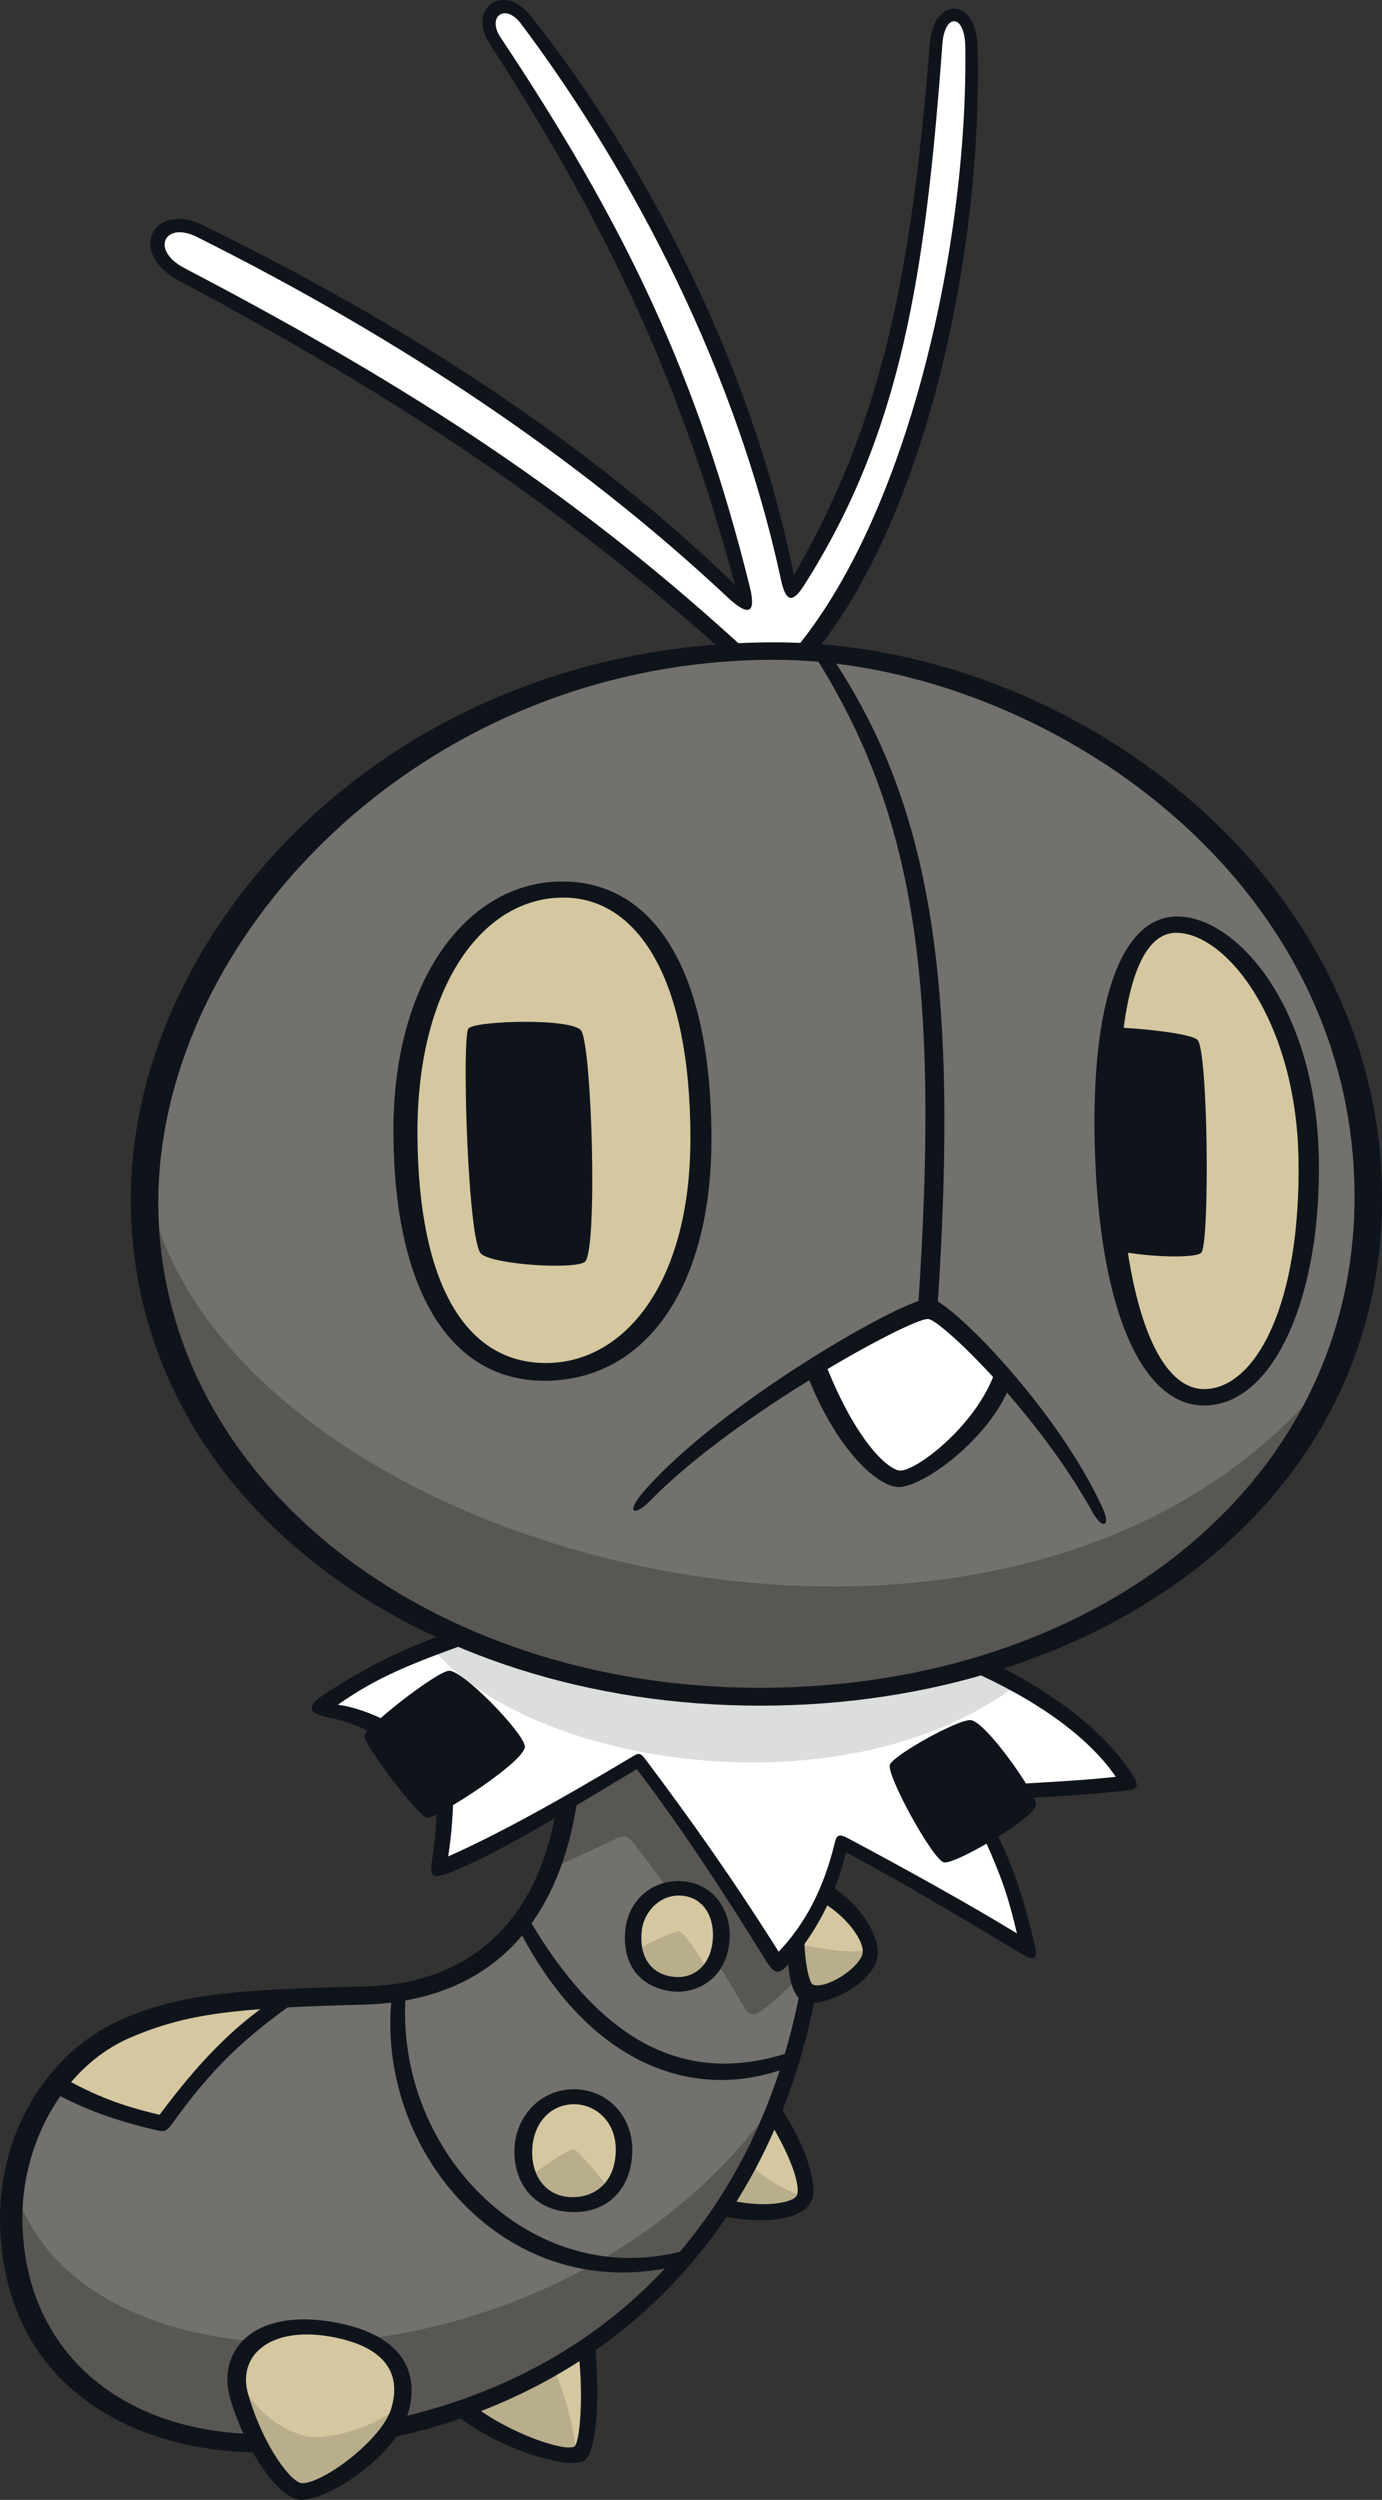 <?xml version="1.0" encoding="UTF-8"?>
<!-- Created with Inkscape (http://www.inkscape.org/) -->
<svg version="1.1" viewBox="0 0 187.26 338.55" xmlns="http://www.w3.org/2000/svg">
 <rect x="0" y="0" width="187.26" height="338.55" fill="#333333" stroke="none"/>
 <path d="m109.97 270.15c-0.66-0.107-2.082-3.385-1.969-6.34l-2.838 2.141c-5.375-9.028-14.119-21.954-18.718-27.424-3.069 1.625-5.696 3.256-9.709 5.64-2.006 17.809-12.718 26.004-30.035 26.099-10.788 0.054-20.686 0.853-27.896 4.013-10.674 4.673-17.506 13.702-17.318 25.531 0.322 20.326 15.595 33.215 40.293 30.849 31.966-3.063 58.121-19.474 68.19-60.506" fill="#72716D"/>
 <path d="m185.15 162.06c0-45.214-44.684-74-80.454-74-47.75 0-85.621 38.136-84.996 75.515 0.622 36.886 35.581 66.032 83.104 66.032 45.82 0 82.347-27.632 82.347-67.547" fill="#72716D"/>
 <g fill="#D5C8A0">
  <path d="m76.596 120.48c-12.359-0.429-21.746 12.416-21.557 33.48 0.215 24.395 9.955 31.947 19.04 31.833 12.907-0.161 20.781-14.214 20.781-31.947 0-20.951-7.003-32.988-18.263-33.366"/>
  <path d="m159.42 125.18c-6.038 0.215-9.842 11.053-9.293 30.206 0.585 21.254 6.094 34.104 13.229 33.802 8.801-0.376 14.214-16.503 13.892-32.382-0.322-18.093-10.579-31.852-17.828-31.626"/>
  <path d="m92.896 255.82c-3.085-0.429-6.605 1.647-7.003 5.64-0.376 3.825 1.384 6.813 5.263 7.268 3.707 0.429 6.227-2.028 6.548-5.962 0.322-3.444-1.738-6.51-4.807-6.946"/>
  <path d="m77.526 283.93c-3.712 0.054-6.681 2.951-6.625 7.665 0.054 3.841 2.876 7.04 6.681 7.003 4.163-0.054 7.04-3.272 6.945-7.722-0.107-4.104-3.181-7.002-7.002-6.946"/>
 </g>
 <path d="m99.626 88.177c-22.711-20.402-45.309-35.372-75.003-50.967-5.241-2.747-2.725-8.46 2.403-5.904 27.575 13.797 52.822 30.773 73.906 49.813-7.438-28.446-16.901-49.435-33.858-75.628-2.403-3.728 1.341-6.586 4.163-2.838 14.005 18.585 29.752 47.447 36.111 76.99 12.68-19.91 16.844-40.899 19.475-73.716 0.429-5.241 4.732-5.469 4.807 0.429 0.376 27.688-7.475 63.383-22.389 81.665z" fill="#fff"/>
 <path d="m62.37 221.57c-5.583 1.856-13.021 5.241-18.812 9.634 2.516 0.547 6.453 1.856 9.179 3.594l7.551 8.535c-0.107 3.616-0.322 6.454-0.869 9.633 9.179-4.26 18.604-9.519 27.026-14.44 5.469 7.003 14.989 20.402 18.699 27.405 3.122-2.725 7.23-8.593 8.706-16.579 5.697 2.859 18.491 10.239 25.493 14.346-1.266-4.828-3.332-11.772-5.469-15.652l4.807-5.354c5.091-0.483 10.39-0.982 14.175-1.363-3.788-6.188-12.416-12.434-20.402-15.822-21.178 7.249-51.213 4.979-70.082-3.938" fill="#fff"/>
 <g fill="#D5C8A0">
  <path d="m111.93 256.53c3.503 1.969 6.018 5.754 5.961 7.987-0.054 2.253-6.51 6.245-8.157 5.526-1.625-0.719-1.969-4.222-2.022-6.833 2.022-2.425 2.972-3.991 4.222-6.681"/>
  <path d="m104.88 285.85c2.462 3.766 4.71 10.182 4.104 11.659-0.606 1.475-5.469 2.897-10.939 1.422 2.516-4.104 4.635-7.873 6.833-13.078"/>
  <path d="m62.915 326.11c3.991 3.122 13.078 7.23 15.046 6.189 1.969-1.041 2.194-7.551 1.647-14.611-5.263 3.332-10.409 5.961-16.693 8.422"/>
  <path d="m7.638 282.15c5.848 3.106 10.466 4.844 14.44 5.279 4.276-5.489 10.636-12.643 16.995-17.052-11.488 0.107-24.357 3.31-31.436 11.771"/>
 </g>
 <path d="m110.81 185.03c2.8 7.816 7.703 14.876 10.939 14.97 3.219 0.054 12.453-6.813 14.024-14.251-2.591-2.725-8.252-8.252-9.785-8.327-1.534-0.107-9.387 3.691-15.178 7.608" fill="#fff"/>
 <g fill="#595754">
  <path d="m2.026 296.45c9.576 31.001 76.252 28.124 103.77-12.907-11.45 28.748-36.792 48.072-73.13 47.106-18.377-0.483-33.045-14.251-30.641-34.199"/>
  <path d="m97.046 265.6c1.304 2.065 2.538 4.109 3.707 6.094 0.74 1.288 1.325 1.4 2.441 0.585 1.856-1.363 2.935-2.441 5.016-4.447 0-1.304-0.107-3.444 0-4.598l-2.575 2.441c-4.447-7.116-13.362-19.38-19.172-27.348-2.725 1.497-6.681 4.013-9.614 5.734-0.429 2.725-1.003 6.038-2.307 9.198 2.291-1.228 6.151-2.897 8.744-4.163 1.191-0.585 1.706-0.547 2.538 0.483 1.572 2.006 3.144 4.109 4.694 6.303 4.903-1.003 8.706 3.482 6.529 9.709"/>
  <path d="m20.466 162.82c11.81 48.356 117.51 76.366 159.73 23.411-13.135 29.979-47.655 45.649-80.53 43.756-50.305-2.876-80.51-33.688-79.204-67.168"/>
 </g>
 <path d="m58.355 222.91c13.04 16.333 56.134 23.033 79.64 5.113l-4.903-2.575c-24.282 7.305-50.778 5.413-71.048-4.013z" fill="#dcdddd"/>
 <g fill="#B8AE8B">
  <path d="m107.83 263.2c3.444 0.719 6.926 1.384 10.258 0.907-0.569 2.366-5.961 6.738-8.213 5.829-1.797-0.74-1.872-4.522-2.044-6.738"/>
  <path d="m101.51 292.99c2.216 2.216 4.426 3.369 7.551 4.598-1.55 2.044-7.381 2.462-10.674 1.304 1.572-2.462 2.141-4.013 3.122-5.905"/>
  <path d="m74.926 320.56c1.797 4.013 2.629 7.476 3.197 11.734-3.938 0.161-9.936-1.969-15.501-6.246 4.088-1.384 8.043-3.026 12.302-5.489"/>
  <path d="m86.246 264.1c1.781-1.078 5.394-2.65 5.848-2.538 0.483 0.107 2.988 3.541 3.841 5.413-3.122 2.951-8.952 1.625-9.69-2.876"/>
  <path d="m71.556 294.93c2.704-2.065 5.716-3.9 6.151-3.9 0.429 0 3.482 3.482 5.07 5.867-3.519 2.462-8.403 2.951-11.223-1.969"/>
 </g>
 <g fill="#0f141b">
  <path d="m78.776 139.62c-1.003-1.781-14.44-1.422-15.311-0.322-0.891 1.078-0.107 28.994 1.744 30.527 1.856 1.513 13.229 2.157 14.119 0.982 1.647-2.194 0.869-28.673-0.547-31.19"/>
  <path d="m150.91 139.13c3.503 0.107 10.466 0.815 11.355 1.701 1.422 1.422 1.663 26.969 0.547 28.768-0.547 0.869-7.343 0.66-11.393-0.215-1.422-8.327-1.663-20.061-0.536-30.244"/>
  <path d="m60.836 226.27c-1.744 0.107-11.488 7.76-11.488 8.857 0 1.1 7.325 10.939 8.535 11.053 1.191 0.107 13.57-7.76 13.23-9.728-0.322-1.969-8.422-10.296-10.277-10.182"/>
  <path d="m131.52 232.95c-1.76-0.107-10.391 4.716-10.939 6.019-0.547 1.304 5.791 12.907 7.325 13.248 1.534 0.322 12.472-6.132 12.472-7.778 0-1.647-6.889-11.374-8.857-11.488"/>
  <path d="m104.92 89.354c-48.242 0-84.069 38.363-83.463 74.417 0.622 36.697 36.489 64.802 81.495 64.802 45.327 0 80.586-27.424 80.586-66.468 0-44.627-43.908-72.751-78.618-72.751m-1.91 141.64c-46.179 0-84.599-27.613-85.28-67.565-0.622-36.906 34.653-76.442 87.192-76.442 40.217 0 82.346 31.587 82.346 75.287 0 41.542-38.249 68.719-84.258 68.719"/>
  <path d="m107.35 88.389c15.481-18.168 23.808-54.79 23.449-82.005-0.054-4.582-2.8-4.635-3.106-0.429-2.307 31.246-5.545 52.614-18.755 73.337-1.609 2.516-2.479 2.157-3.122-0.794-6.681-31.076-22.333-58.159-35.24-75.306-2.103-2.8-4.635-0.966-2.763 1.856 16.977 25.494 26.724 45.952 33.783 74.417 0.907 3.691-0.215 4.029-2.951 1.475-20.364-19.058-44.457-35.089-71.956-48.848-4.388-2.194-6.378 1.781-1.685 4.222 31.379 16.409 53.674 31.096 76.48 52.103l-3.407-0.107c-21.746-19.494-43.208-33.915-73.83-50.305-7.173-3.841-3.428-10.769 3.197-7.532 27.537 13.456 52.159 29.373 72.145 48.715-7.305-27.026-16.768-47.769-33.215-73.224-3.16-4.844 1.856-8.46 5.546-3.804 13.759 17.317 29.392 44.665 35.656 75.723 12.131-20.989 15.954-41.24 18.415-71.994 0.483-6.34 6.303-6.359 6.473 0.429 0.703 27.461-6.832 63.269-22.011 82.024z"/>
  <path d="m124.37 177.53c3.106-45.479-0.622-67.679-14.195-89.084l2.253 0.107c13.722 20.307 17.601 44.173 14.573 88.97z"/>
  <path d="m125.77 178.63c-2.216-0.215-26.156 12.851-37.568 24.509-2.425 2.462-3.348 1.625-1.116-0.982 10.314-12.056 36.072-26.761 39.006-26.307 2.747 0.376 17.014 14.743 23.279 28.294 1.212 2.591 0 3.063-1.325 0.66-7.4-13.381-20.478-26.023-22.276-26.175"/>
  <path d="m121.62 201.38c-2.763-0.161-8.365-5.032-12.416-15.594l2.575-1.266c4.109 10.504 8.422 14.422 10.107 14.63 2.141 0.215 10.731-6.303 13.078-13.797l1.91 2.194c-2.672 7.211-11.923 14.024-15.254 13.835"/>
  <path d="m74.076 184.59c10.485-0.054 19.475-10.749 19.475-30.414 0-21.859-7.23-32.288-16.731-32.609-11.413-0.376-20.44 12.151-20.251 32.383 0.161 19.891 6.491 30.697 17.506 30.641m-0.215 2.403c-12.983 0.054-20.383-12.378-20.553-33.253-0.215-21.273 10.333-34.805 23.525-34.351 11.488 0.376 19.569 11.451 19.569 34.9 0 19.777-8.744 32.628-22.541 32.704"/>
  <path d="m163.3 188.12c6.813-0.161 13.021-11.393 12.642-31.341-0.376-18.604-9.841-30.546-16.655-30.452-5.716 0.107-8.138 11.583-7.646 29.297 0.547 19.797 4.882 32.648 11.658 32.496m0.054 2.216c-8.479 0.215-14.384-12.623-15.008-34.956-0.547-19.361 3.444-31.152 11.071-31.266 7.949-0.107 18.888 11.942 19.285 32.742 0.376 18.396-5.943 33.29-15.349 33.48"/>
  <path d="m50.84 234.97c-2.269-1.304-3.991-1.894-6.473-2.403-2.8-0.585-2.763-1.609-0.322-3.181 6-3.863 10.201-5.943 16.958-8.365l2.838 1.363c-8.195 2.951-12.681 4.71-18.055 8.479 2.022 0.268 4.351 1.078 6.491 2.157z"/>
  <path d="m134.95 248.06c2.666 5.375 4.013 10.087 5.263 15.311 0.429 1.872 0.054 2.366-1.894 1.175-7.495-4.522-16.787-10.049-23.714-13.702-1.304 6-4.431 11.431-7.854 15.254-1.228 1.363-1.835 1.212-2.838-0.376-6.208-9.955-11.393-17.923-17.62-26.136-10.05 6-17.677 10.806-24.793 13.797-3.047 1.266-3.31 0.74-2.951-1.534 0.483-3.122 0.547-4.828 0.606-7.06l2.291-1.422c-0.161 3.385-0.268 5.15-0.719 8.043 7.041-3.122 15.425-7.816 25.077-13.589 0.778-0.483 1.041-0.376 1.647 0.429 6.321 8.403 11.943 16.371 18.055 26.061 3.482-3.653 6.056-8.346 7.608-14.762 0.268-1.1 0.606-1.212 1.744-0.622 7.797 4.142 16.749 9.122 22.938 12.907-1.116-4.673-1.894-7.211-4.351-12.68z"/>
  <path d="m134.2 225.07c7.191 3.444 14.554 8.422 18.812 14.611 1.663 2.441 1.304 2.666-1.228 2.913-3.348 0.322-8.498 0.735-12.813 0.907l-0.703-1.931c4.56-0.268 8.744-0.483 12.927-0.944-3.841-5.564-10.939-10.542-20.118-14.573z"/>
  <path d="m78.286 243.42c-2.538 17.81-12.472 27.651-29.127 28.067-17.563 0.429-23.96 1.25-31.436 4.431-9.425 4.013-14.97 14.876-14.687 25.266 0.536 18.85 15.481 29.354 34.956 28.408 37.871-1.835 63.951-24.471 70.575-60.809l1.969 1.304c-6.946 36.697-34.18 60.146-72.562 61.982-18.755 0.891-37.341-8.157-37.965-30.792-0.322-12.208 6.321-23.468 16.73-27.897 7.684-3.272 14.8-3.975 32.571-4.351 15.027-0.322 23.714-9.557 26.099-24.206z"/>
  <path d="m108.97 261.79c0 3.728 0.644 6.87 1.25 7.021 1.947 0.536 6.34-2.42 6.662-4.297 0.268-1.475-1.894-4.769-5.394-6.87l0.735-2.478c5.091 3.144 7.06 7.627 6.662 9.879-0.74 4.05-7.797 6.756-9.728 6.151-1.019-0.322-2.42-1.797-2.382-6.756z"/>
  <path d="m98.636 297.91c5.054 1.191 8.952 0.376 9.349-0.622 0.429-1.1-0.429-4.56-3.766-10.087l1.062-2.538c3.975 5.697 5.546 11.28 4.71 13.324-0.832 2.119-5.016 3.594-12.585 2.065z"/>
  <path d="m86.946 261.6c-0.322 3.332 1.175 5.754 4.313 6.113 2.688 0.322 5.032-1.497 5.316-4.995 0.268-3.144-1.25-5.583-3.9-5.962-3.122-0.429-5.469 2.103-5.734 4.844m4.109 8.082c-4.125-0.483-6.813-3.444-6.321-8.327 0.429-4.26 4.072-7.135 8.29-6.529 3.938 0.569 6.151 4.185 5.829 8.043-0.429 5.032-4.351 7.211-7.797 6.813"/>
  <path d="m77.526 297.55c3.466 0.038 6-2.42 5.904-6.624-0.054-3.788-2.913-5.981-5.678-5.961-3.348 0.038-5.697 2.822-5.64 6.624 0.038 3.444 2.103 5.943 5.413 5.961m0.161-14.611c4.469-0.019 7.873 3.391 7.987 7.987 0.107 5.15-3.069 8.763-8.1 8.649-4.92-0.107-7.816-3.541-7.873-8.1-0.054-4.694 3.428-8.497 7.987-8.535"/>
  <path d="m80.586 316.87c0.756 8.043 0.322 15.803-1.706 16.523-2.478 0.869-11.545-1.76-17.601-6.738l2.725-0.982c5.279 4.066 12.7 6.396 13.835 5.639 0.703-0.483 1.266-6.473 0.547-12.85z"/>
  <path d="m40.747 270.59c-7.646 5.316-12.018 9.501-17.431 17.033-0.74 1.003-0.982 1.116-2.178 0.853-5.697-1.363-9.539-2.741-14.043-5.166l1.116-2.103c4.807 2.666 8.157 3.954 13.418 5.188 5.338-7.173 9.898-11.81 15.481-15.614z"/>
  <path d="m54.983 269.98c-1.647 21.822 17.733 41.145 38.949 34.464l-1.91 2.344c-23.26 5.81-41.466-15.482-38.893-36.811z"/>
  <path d="m71.116 258.93c10.22 17.885 21.935 23.79 36.319 18.869l-0.547 2.141c-13.021 4.979-27.405-0.483-36.811-19.097z"/>
 </g>
 <path d="m54.163 326.55c1.459-4.903-0.74-9.69-9.198-11.166-8.555-1.497-14.308 3.294-12.548 9.198 2.141 7.135 6.321 12.775 8.289 12.888 2.951 0.161 12.056-6.246 13.457-10.921" fill="#D5C8A0"/>
 <path d="m32.493 322.3c2.554 5.338 7.116 7.4 9.614 7.722 2.119 0.268 8.403-0.928 12.245-4.388-2.613 5.016-10.352 12.131-13.513 11.734-3.181-0.376-7.911-8.952-8.346-15.065" fill="#B8AE8B"/>
 <path d="m40.925 336.29c2.838 0.054 10.826-5.886 12.093-10.125 1.422-4.732-0.815-8.422-8.27-9.728-8.1-1.422-12.718 2.516-11.091 7.93 2.119 7.135 5.867 11.886 7.268 11.923m-0.268 2.253c-2.65-0.161-7.06-5.81-9.425-13.57-1.969-6.548 3.01-12.415 13.911-10.504 9.16 1.588 11.828 6.548 10.163 12.359-1.647 5.734-10.939 11.923-14.649 11.715" fill="#0f141b"/>
</svg>
